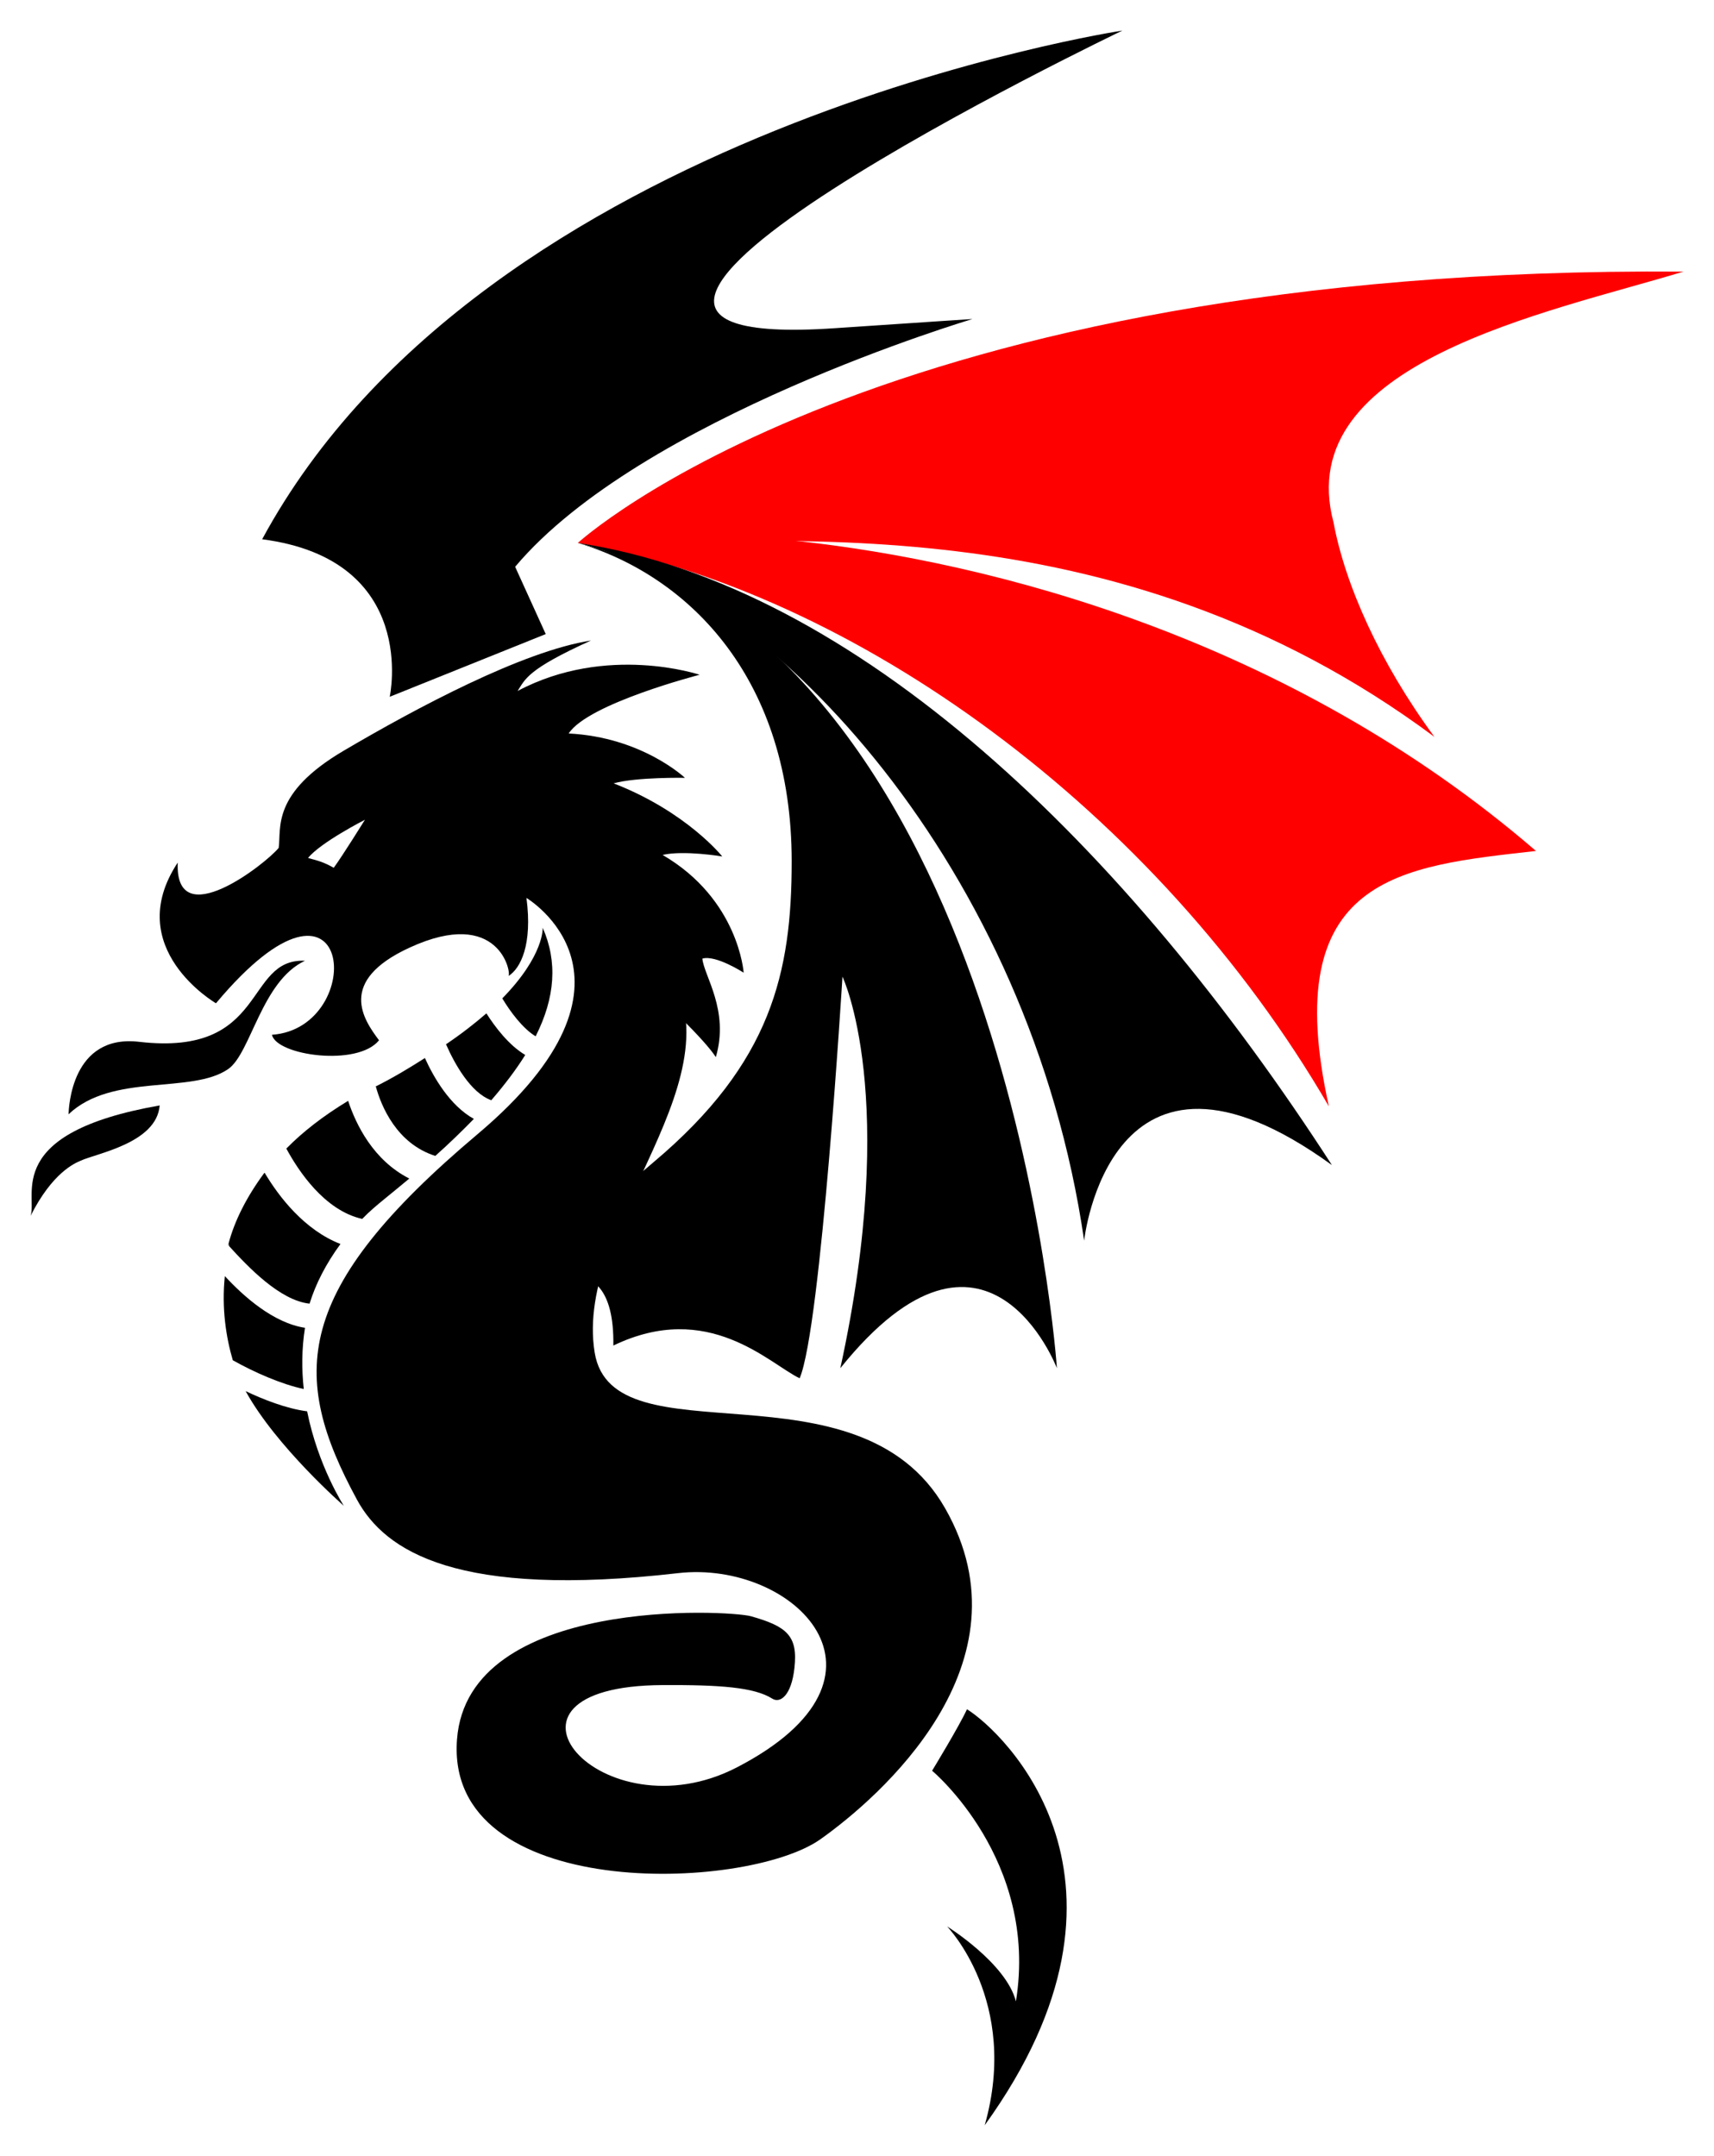 
<svg version="1.1" xmlns="http://www.w3.org/2000/svg" xmlns:xlink="http://www.w3.org/1999/xlink" x="0px" y="0px"  viewBox="0 0 560.3 704.8" enable-background="new 0 0 560.3 704.8" xml:space="preserve">
<g id="wingTopRight" fill="red">
	<path d="M188.9,177.5c61.5,1,174.8-14.9,280,63.4c-18-24.5-29.2-49.8-33-70.2c-13.8-52.2,70-68.4,114.4-81.9
		C287.4,86.8,188.9,177.5,188.9,177.5z"/>
	<path d="M188.9,177.5c90.3,15.8,189.3,87.5,245.5,184.2c-16.7-75.5,23.7-78.5,67.7-83.5c-80.6-69.5-178-94.6-242.2-101.4
		C216.4,172.2,188.9,177.5,188.9,177.5z"/>
</g>
<g id="Layer_3">
	<path d="M168.4,185.3l10,22l-51,20.5c0,0,9.8-44.8-41.7-51.5C158.6,41.5,366.9,10,366.9,10s-221.3,106-94,97.3c32.5-2.2,45-3,45-3
		S209.4,136.5,168.4,185.3z"/>
</g>
<g id="Layer_4">
	<path d="M435.4,380.9C368.3,277,280.1,191.3,188.9,177.5c63.8,16.1,147.8,106.1,165.5,228.1C354.4,405.6,362.7,328.2,435.4,380.9z"
		/>
</g>
<g id="Layer_5">
	<path d="M188.9,177.5c37.1,11.1,69.9,45.1,69.9,104.1c0,36.3-6.6,65.9-45.1,98.3c-29,24.4-43,42.7-43,42.7s30.4-20.7,29.8,17.3
		c31.1-15,50.9,5.9,60.9,10.7c7-16.3,14-131.3,14-131.3s18.7,39-0.7,128c48-59.7,70.8,0,70.8,0S329.7,214.3,188.9,177.5z"/>
	<path d="M243.1,318c0,0-1.6-24-26.5-38.5c7-1.6,19.5,0.5,19.5,0.5s-11.6-14.6-35.5-23.9c7.5-2.1,23.3-1.8,23.3-1.8
		s-14-13.3-38-14.5c6.3-9.8,42.8-19.2,42.8-19.2s-30.3-10.2-59.5,5.3c2.5-3.8,3-7,24-16.5c-22.4,3.5-57,22-80.8,36
		c-23.8,14-20.4,25.3-21.3,31.8c-4.2,5.2-34,28.5-33,4.8C39.6,310,70.6,328,70.6,328c45.3-54.1,49.8,8.1,18.3,10.3
		c1.5,6.8,28,10.5,35,1.8c-5-6.7-13.9-19.3,10-30.3c29.3-13.5,33.4,8.4,32.3,9.3c4-2.5,7.9-10.3,5.9-25.5c9.5,0.4,55,41.2,61.9,52
		c4.5-15.3-3.9-26.6-4.4-32.2C234,312.1,243.1,318,243.1,318z M109.1,283.7c-3.2-1.8-5-2.3-8.4-3.2c4.1-5.1,18.6-12.5,18.6-12.5
		S111.9,279.9,109.1,283.7z"/>
</g>
<g id="Layer_6">
	<path d="M22.4,364.3c0.1-2.1,0.9-26.3,23.1-23.7c42.2,4.9,34.2-27.4,54.2-26.5c-14.2,6.6-17.7,30.3-25.1,35.4
		C62.6,357.8,36.7,350.7,22.4,364.3z"/>
	<path d="M10,397.5c2.3-6.8-9.2-27.1,42.2-36.1c-1,12.4-20.9,15.7-25.9,18.1C24.4,380.3,17.1,383.4,10,397.5z"/>
</g>
<g id="Layer_7">
	<path d="M100.4,461.4c3.6,18,12,30.9,12,30.9s-22.1-19.3-32.1-37.5C86,457.5,93.5,460.5,100.4,461.4z"/>
	<path d="M99.7,434.1c-1.1,6.9-1.1,13.7-0.4,20c-7.2-1.5-16.3-5.5-23.2-9.4c-2.2-7.5-3.7-17.1-2.6-27.5
		C79.6,423.8,89.3,432.5,99.7,434.1z"/>
	<path d="M111.3,406.7c-4.7,6.4-8.1,13-10.1,19.5c-9.7-1-20.2-12.1-26.3-18.8c-0.1-0.2,0.4-0.3-0.6-0.4v0c1-0.1,0.3-0.3,0.4-0.4
		c2-7.6,6-15.4,11.6-23c0-0.1,0.2-0.1,0.2-0.2C91.2,391.3,99.5,402.1,111.3,406.7z"/>
	<path d="M133.8,385.3c-2.5,2.1-5.2,4.3-7.9,6.5s-5.3,4.4-7.5,6.7c-12.4-2.8-20.9-15.8-24.8-23c5.4-5.5,12.1-10.7,20.2-15.6
		c0,0,0,0,0,0C116.4,367.7,122,379.3,133.8,385.3z"/>
	<path d="M154.9,365.8c-3.8,3.9-8,8-12.6,12.1c-12.6-4-17.7-16.2-19.5-22.9c0,0,0,0.2,0,0.2h0c6-3,11.4-6.3,16.1-9.3
		C141.7,352.1,147,361.4,154.9,365.8z"/>
	<path d="M171.7,344.9c-3,4.8-6.7,9.7-11.1,14.8c-6.7-2.4-12-11.9-14.8-18.3c0,0,0,0,0,0c5.2-3.5,9.5-6.9,13.2-10.1
		C161.8,335.7,166.3,341.7,171.7,344.9z"/>
	<path d="M175.1,338.8c-4.2-2.5-8.4-8.2-10.9-12.4c13.8-14.1,13.2-23.1,13.2-23.1C182.3,314.4,181.5,326.1,175.1,338.8z"/>
	<!-- <path fill="#6b0000" d="M75.4,407L75.4,407c0,0.2-0.1,0.3-0.1,0.4c-0.1-0.2-0.3-0.3-0.4-0.4v0c0-0.1,0.1-0.3,0.1-0.4
		C75.1,406.7,75.2,406.8,75.4,407z"/> -->
</g>
<g id="Layer_8">
	<path d="M316.1,558.8c11.8,7.3,63.5,56,5.8,136c11.5-40.5-12.3-65-12.3-65s19.3,12,22.5,24.5c7.5-46.3-27.4-75.4-27.4-75.4
		S313.6,564.3,316.1,558.8z"/>
</g>
<g id="Layer_9">
	<path d="M172,293.5c0,0,44.6,26.3-15.9,77.3s-61.5,78.8-39.4,119.5c9.2,16.9,32.8,32.3,105,24c37.7-4.3,76.7,33.7,19.2,63.5
		c-44.2,22.9-87.3-26.6-24.3-26.9c18.7-0.1,29.9,0.7,35.8,4.4c2.6,1.7,6.3-0.9,7.3-10c1.2-10.5-2.5-13.6-14.2-16.9
		c-7.1-2-92.5-6.6-96.1,40.2c-4.1,53.2,94.3,50,118.8,32.7c18.9-13.4,69.9-57.3,40.7-108.3c-28.5-49.7-108.6-14.7-114.5-50.8
		c-7-43,50.5-90.8,22-128.8S172,293.5,172,293.5z"/>
</g>
</svg>

